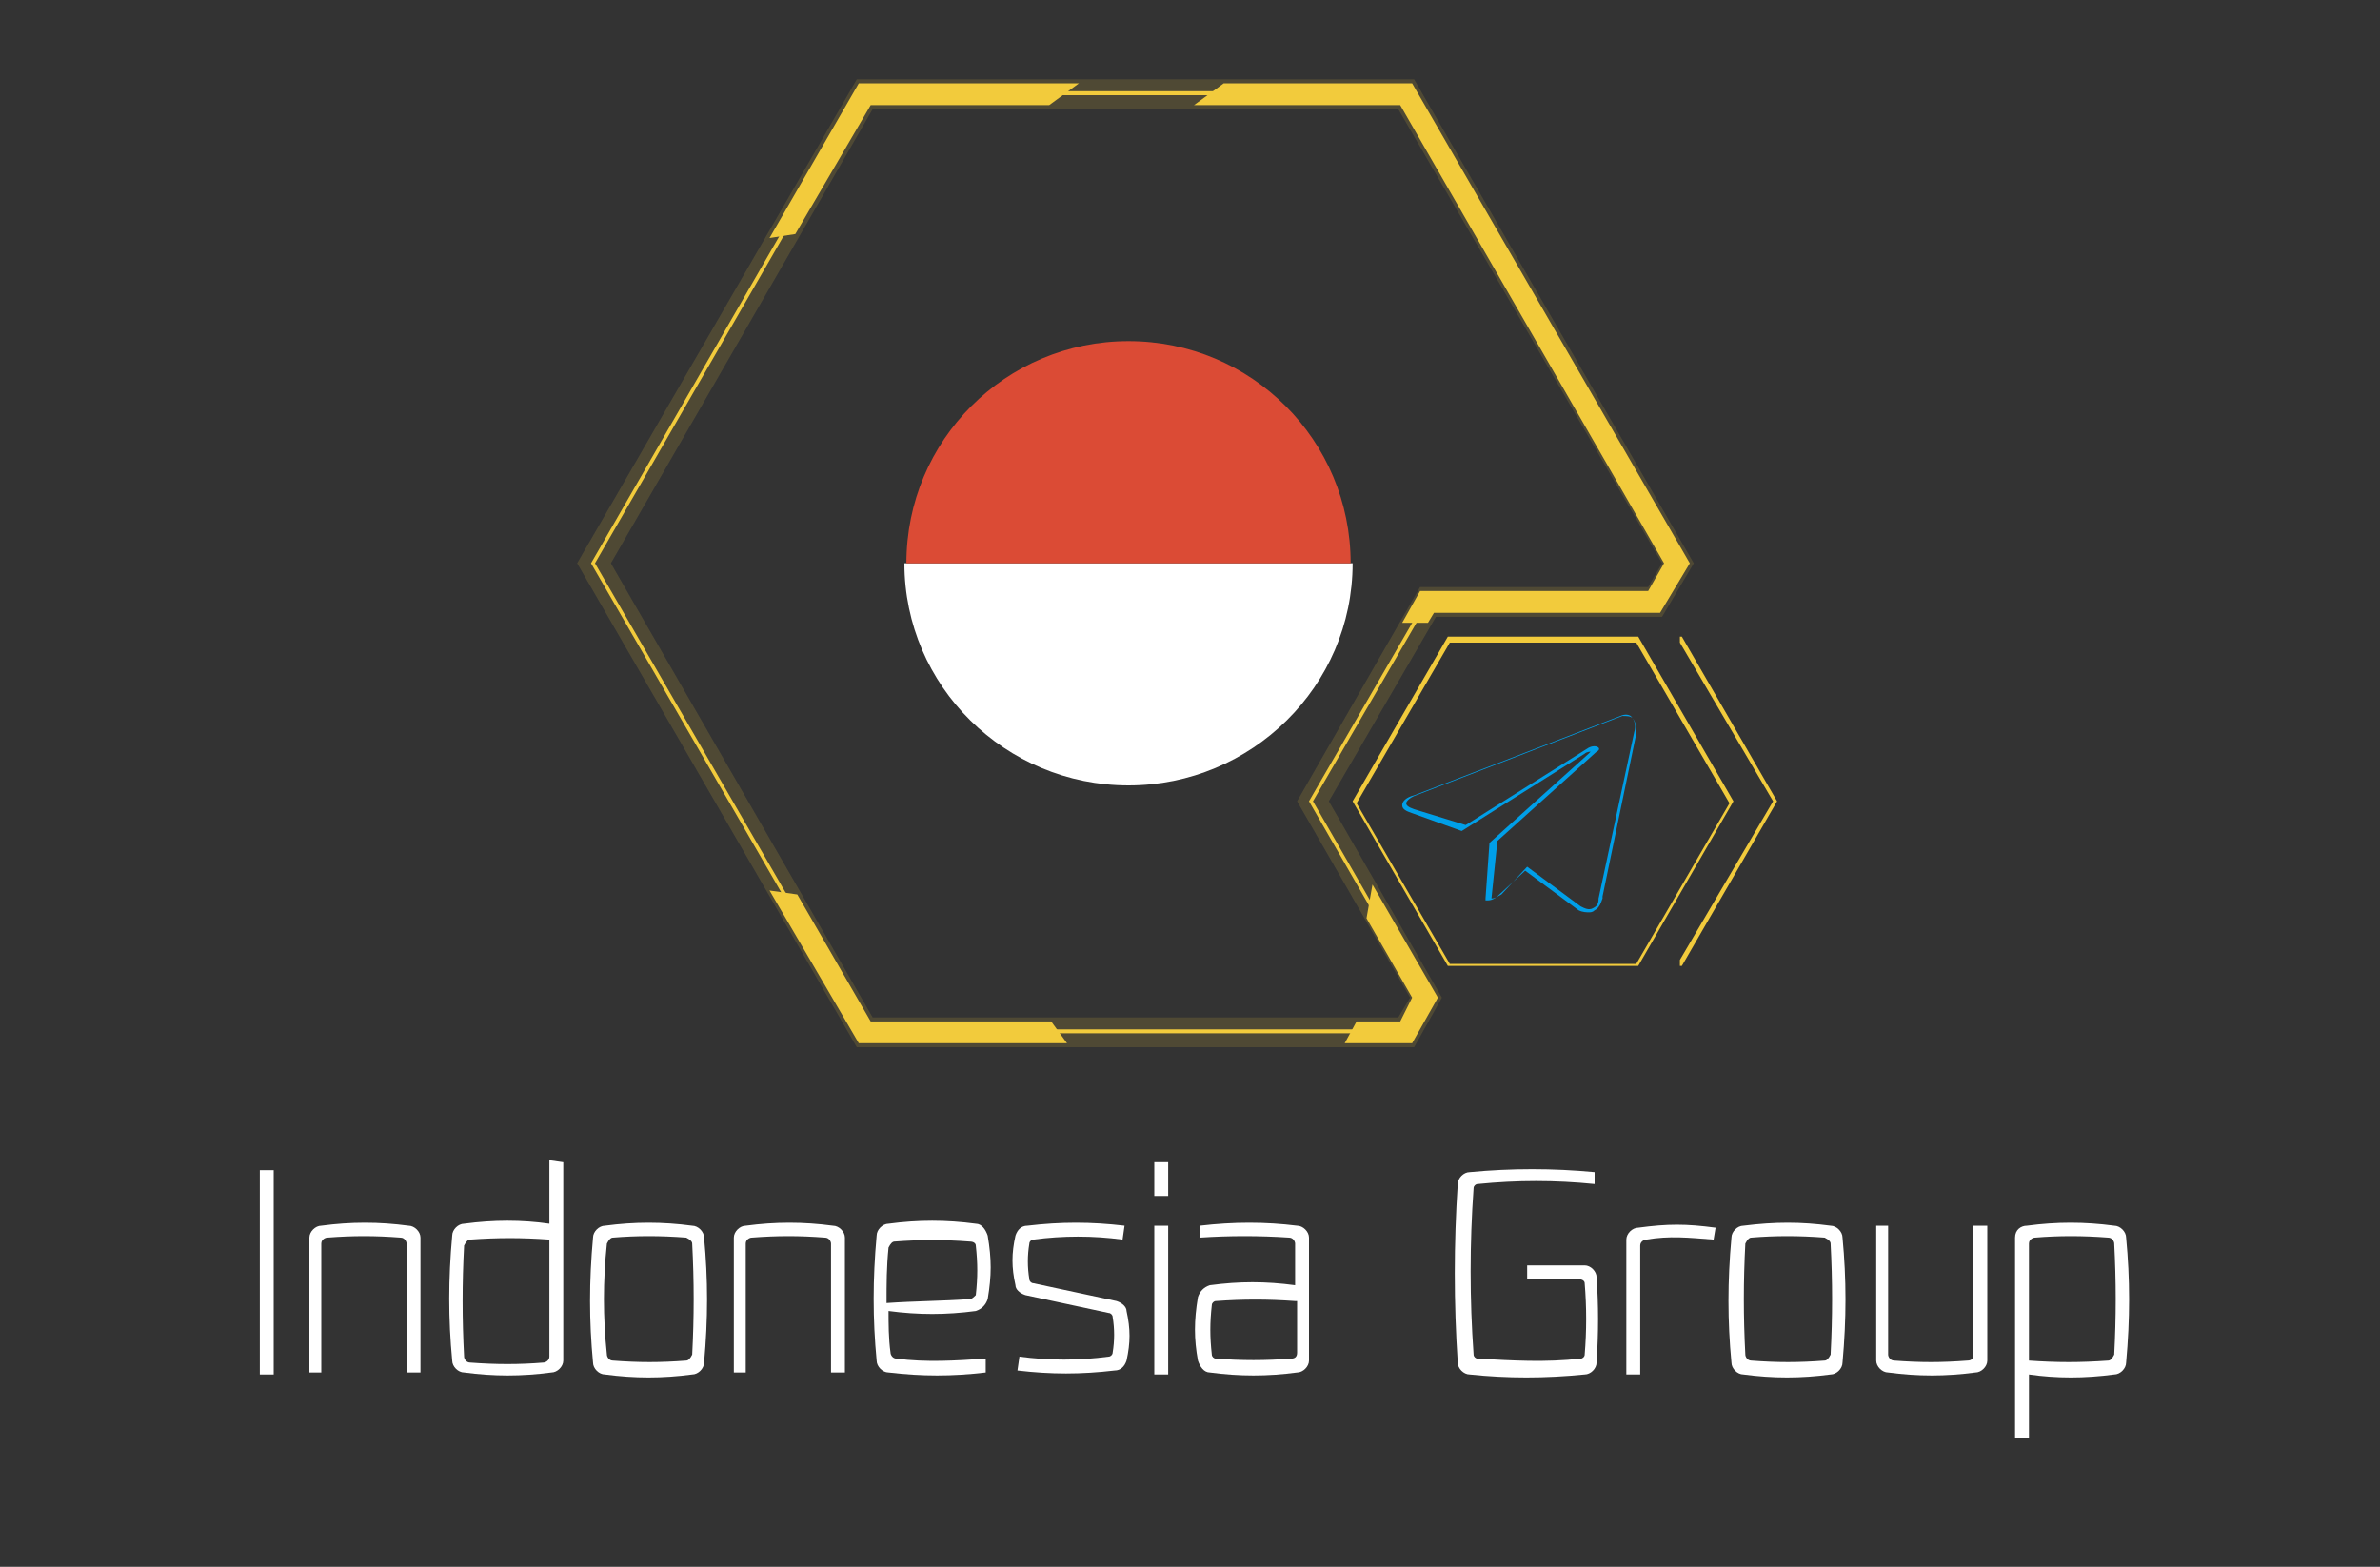 <?xml version="1.0" encoding="utf-8"?>
<!-- Generator: Adobe Illustrator 26.0.0, SVG Export Plug-In . SVG Version: 6.00 Build 0)  -->
<svg version="1.1" id="图层_1" xmlns="http://www.w3.org/2000/svg" xmlns:xlink="http://www.w3.org/1999/xlink" x="0px" y="0px"
	 viewBox="0 0 120 79" style="enable-background:new 0 0 120 79;" xml:space="preserve">
<rect x="0" y="0" width="120" height="79" fill="#333333" stroke="none"/>
<style type="text/css">
	.st0{opacity:0.15;}
	.st1{fill:#F2CB3C;}
	.st2{fill:#009FE8;}
	.st3{fill:none;}
	.st4{fill:#FFFFFF;}
	.st5{fill-rule:evenodd;clip-rule:evenodd;fill:#FFFFFF;}
	.st6{fill-rule:evenodd;clip-rule:evenodd;fill:#DB4B35;}
</style>
<g class="st0">
	<g>
		<path class="st1" d="M71.3,52.8H43.2L29.1,28.4L43.2,4h28.1l14.1,24.4l-1.6,2.7H72.4L67,40.4l5.7,9.9L71.3,52.8z M44,51.3h26.5
			l0.6-1l-5.7-9.9l6.2-10.8h11.5l0.7-1.2L70.5,5.5H44L30.8,28.4L44,51.3z"/>
	</g>
</g>
<g>
	<path class="st2" d="M80.1,46c-0.1,0-0.3,0-0.5-0.1l-2.7-2l-1.3,1.2c-0.1,0.1-0.3,0.3-0.6,0.3h-0.1v-0.1l0.2-2.8l0,0l5-4.5
		c0.1-0.1,0.1-0.1,0.1-0.1s-0.2,0-0.3,0.1l-6.2,3.9l0,0L71.2,41c-0.3-0.1-0.5-0.2-0.5-0.4s0.2-0.4,0.6-0.5l10.4-4
		c0.2-0.1,0.5-0.1,0.6,0.1c0.2,0.2,0.2,0.5,0.2,0.8l-1.7,8.2l0,0v0.1c-0.1,0.3-0.2,0.5-0.4,0.6C80.3,46,80.2,46,80.1,46z M77,43.7
		l2.7,2c0.2,0.1,0.4,0.2,0.6,0.1c0.2-0.1,0.3-0.2,0.3-0.5l1.8-8.4c0.1-0.3,0-0.6-0.1-0.7c-0.1-0.1-0.3-0.1-0.5-0.1l-10.4,4
		c-0.3,0.1-0.5,0.3-0.5,0.4c0,0.1,0.1,0.2,0.4,0.3l2.6,0.8l6.2-3.9c0.2-0.1,0.4-0.1,0.5,0c0,0,0.1,0.1-0.1,0.2l-5,4.5l-0.3,2.9
		c0.2,0,0.3-0.1,0.5-0.2L77,43.7z"/>
</g>
<g>
	<path class="st1" d="M82.6,48.7H73l-4.8-8.3l4.8-8.3h9.6l4.8,8.3L82.6,48.7z M73.1,48.6h9.4l4.7-8.1l-4.7-8.1h-9.4l-4.7,8.1
		L73.1,48.6z"/>
</g>
<polygon class="st1" points="43.9,5.3 52.9,5.3 54.4,4.2 43.3,4.2 38.8,12 40.1,11.8 "/>
<polygon class="st1" points="43.9,51.5 40.2,45.1 38.8,44.9 43.3,52.6 53.8,52.6 53,51.5 "/>
<polygon class="st3" points="70.6,51.5 71.2,50.3 68.9,46.3 67.9,51.5 "/>
<polygon class="st1" points="72.5,50.3 69.2,44.6 68.9,46.3 71.2,50.3 70.6,51.5 68.4,51.5 67.8,52.6 71.2,52.6 "/>
<polygon class="st1" points="83.7,30.9 85.2,28.4 71.2,4.2 61.7,4.2 60.2,5.3 70.6,5.3 83.9,28.4 83.1,29.8 71.6,29.8 70.7,31.4 
	72,31.4 72.3,30.9 "/>
<g>
	<path class="st1" d="M70.9,52.1H43.5l0,0L29.8,28.4l0,0L43.5,4.6h27.4l0,0l13.7,23.7l-1.2,2.1H72l-5.8,10l5.7,9.9L70.9,52.1z
		 M43.6,51.9h27.2l0.9-1.6L66,40.4l5.9-10.2h11.5l1.1-1.9L70.8,4.8H43.6L30,28.4L43.6,51.9z"/>
</g>
<polygon class="st1" points="84.8,32.1 84.7,32.1 84.7,32.4 89.4,40.4 84.7,48.4 84.7,48.7 84.8,48.7 89.6,40.4 "/>
<g>
	<path class="st4" d="M13.8,59v10.3h-0.7V59H13.8z"/>
	<path class="st4" d="M15.6,69.2v-6.8c0-0.3,0.3-0.6,0.6-0.6c1.5-0.2,2.9-0.2,4.4,0c0.3,0,0.6,0.3,0.6,0.6v6.8h-0.7v-6.5
		c0-0.1-0.1-0.3-0.3-0.3c-1.3-0.1-2.4-0.1-3.7,0c-0.1,0-0.3,0.1-0.3,0.3v6.5H15.6z"/>
	<path class="st4" d="M28.4,58.6v10c0,0.3-0.3,0.6-0.6,0.6c-1.5,0.2-2.9,0.2-4.4,0c-0.3,0-0.6-0.3-0.6-0.6c-0.2-2.1-0.2-4.1,0-6.3
		c0-0.3,0.3-0.6,0.6-0.6c1.5-0.2,2.9-0.2,4.3,0v-3.2L28.4,58.6L28.4,58.6z M27.7,62.5c-1.4-0.1-2.6-0.1-4,0c-0.1,0-0.2,0.1-0.3,0.3
		c-0.1,1.9-0.1,3.7,0,5.6c0,0.1,0.1,0.3,0.3,0.3c1.3,0.1,2.5,0.1,3.7,0c0.1,0,0.3-0.1,0.3-0.3V62.5z"/>
	<path class="st4" d="M34.9,61.8c0.3,0,0.6,0.3,0.6,0.6c0.2,2.1,0.2,4.1,0,6.3c0,0.3-0.3,0.6-0.6,0.6c-1.5,0.2-2.9,0.2-4.4,0
		c-0.3,0-0.6-0.3-0.6-0.6c-0.2-2.1-0.2-4.1,0-6.3c0-0.3,0.3-0.6,0.6-0.6C32,61.6,33.4,61.6,34.9,61.8z M30.6,68.3
		c0,0.1,0.1,0.3,0.3,0.3c1.3,0.1,2.4,0.1,3.7,0c0.1,0,0.2-0.1,0.3-0.3c0.1-1.9,0.1-3.7,0-5.6c0-0.1-0.1-0.2-0.3-0.3
		c-1.3-0.1-2.5-0.1-3.7,0c-0.1,0-0.2,0.1-0.3,0.3C30.4,64.6,30.4,66.4,30.6,68.3z"/>
	<path class="st4" d="M37,69.2v-6.8c0-0.3,0.3-0.6,0.6-0.6c1.5-0.2,2.9-0.2,4.4,0c0.3,0,0.6,0.3,0.6,0.6v6.8h-0.7v-6.5
		c0-0.1-0.1-0.3-0.3-0.3c-1.3-0.1-2.4-0.1-3.7,0c-0.1,0-0.3,0.1-0.3,0.3v6.5H37z"/>
	<path class="st4" d="M49.7,69.2c-1.7,0.2-3.2,0.2-4.9,0c-0.3,0-0.6-0.3-0.6-0.6c-0.2-2.1-0.2-4.1,0-6.3c0-0.3,0.3-0.6,0.6-0.6
		c1.5-0.2,2.9-0.2,4.4,0c0.3,0,0.5,0.3,0.6,0.6c0.2,1.2,0.2,2,0,3.2c-0.1,0.3-0.3,0.5-0.6,0.6c-1.5,0.2-2.9,0.2-4.4,0
		c0,0.6,0,1.4,0.1,2.1c0,0.1,0.1,0.3,0.3,0.3c1.5,0.2,3,0.1,4.5,0V69.2z M48.9,65.5c0.1,0,0.2-0.1,0.3-0.2c0.1-0.9,0.1-1.6,0-2.5
		c0-0.1-0.1-0.2-0.3-0.2c-1.3-0.1-2.5-0.1-3.8,0c-0.1,0-0.2,0.1-0.3,0.3c-0.1,1-0.1,1.8-0.1,2.8C46.1,65.6,47.5,65.6,48.9,65.5z"/>
	<path class="st4" d="M56.6,62.5c-1.5-0.2-3-0.2-4.5,0c-0.1,0-0.2,0.1-0.2,0.2c-0.1,0.6-0.1,1.2,0,1.8c0,0.1,0.1,0.2,0.2,0.2
		l4.2,0.9c0.3,0.1,0.5,0.3,0.5,0.5c0.2,0.9,0.2,1.6,0,2.5c-0.1,0.3-0.3,0.5-0.6,0.5c-1.7,0.2-3.2,0.2-4.9,0l0.1-0.7
		c1.5,0.2,3,0.2,4.5,0c0.1,0,0.2-0.1,0.2-0.2c0.1-0.6,0.1-1.2,0-1.8c0-0.1-0.1-0.2-0.2-0.2l-4.2-0.9c-0.3-0.1-0.5-0.3-0.5-0.5
		c-0.2-0.9-0.2-1.6,0-2.5c0.1-0.3,0.3-0.5,0.6-0.5c1.7-0.2,3.2-0.2,4.9,0L56.6,62.5z"/>
	<path class="st4" d="M58.9,58.6v1.7h-0.7v-1.7H58.9z M58.9,61.8v7.5h-0.7v-7.5C58.2,61.8,58.9,61.8,58.9,61.8z"/>
	<path class="st4" d="M60.5,61.8c1.7-0.2,3.3-0.2,4.9,0c0.3,0,0.6,0.3,0.6,0.6v6.2c0,0.3-0.3,0.6-0.6,0.6c-1.5,0.2-2.9,0.2-4.4,0
		c-0.3,0-0.5-0.3-0.6-0.6c-0.2-1.1-0.2-2,0-3.2c0.1-0.3,0.3-0.5,0.6-0.6c1.5-0.2,2.8-0.2,4.3,0v-2.1c0-0.1-0.1-0.3-0.3-0.3
		c-1.5-0.1-3-0.1-4.5,0V61.8z M65.3,65.6c-1.4-0.1-2.6-0.1-4,0c-0.1,0-0.2,0.1-0.2,0.2c-0.1,0.9-0.1,1.6,0,2.5
		c0,0.1,0.1,0.2,0.2,0.2c1.3,0.1,2.5,0.1,3.8,0c0.2,0,0.3-0.1,0.3-0.3v-2.6H65.3z"/>
	<path class="st4" d="M80.4,59.7c-2-0.2-3.9-0.2-5.9,0c-0.1,0-0.2,0.1-0.2,0.2c-0.2,2.8-0.2,5.6,0,8.4c0,0.1,0.1,0.2,0.2,0.2
		c1.8,0.1,3.4,0.2,5.2,0c0.1,0,0.2-0.1,0.2-0.2c0.1-1.2,0.1-2.4,0-3.6c0-0.1-0.1-0.2-0.3-0.2H77v-0.7h2.9c0.3,0,0.6,0.3,0.6,0.6
		c0.1,1.4,0.1,2.8,0,4.3c0,0.3-0.3,0.6-0.6,0.6c-2,0.2-3.9,0.2-5.8,0c-0.3,0-0.6-0.3-0.6-0.6c-0.2-3-0.2-6,0-9
		c0-0.3,0.3-0.6,0.6-0.6c2.1-0.2,4.2-0.2,6.3,0L80.4,59.7z"/>
	<path class="st4" d="M86.4,62.5c-1.3-0.1-2.2-0.2-3.4,0c-0.1,0-0.3,0.1-0.3,0.3v6.5H82v-6.8c0-0.3,0.3-0.6,0.6-0.6
		c1.5-0.2,2.4-0.2,3.9,0L86.4,62.5z"/>
	<path class="st4" d="M92.3,61.8c0.3,0,0.6,0.3,0.6,0.6c0.2,2.1,0.2,4.1,0,6.3c0,0.3-0.3,0.6-0.6,0.6c-1.5,0.2-2.9,0.2-4.4,0
		c-0.3,0-0.6-0.3-0.6-0.6c-0.2-2.1-0.2-4.1,0-6.3c0-0.3,0.3-0.6,0.6-0.6C89.5,61.6,90.8,61.6,92.3,61.8z M88,68.3
		c0,0.1,0.1,0.3,0.3,0.3c1.3,0.1,2.4,0.1,3.7,0c0.1,0,0.2-0.1,0.3-0.3c0.1-1.9,0.1-3.7,0-5.6c0-0.1-0.1-0.2-0.3-0.3
		c-1.3-0.1-2.5-0.1-3.7,0c-0.1,0-0.2,0.1-0.3,0.3C87.9,64.6,87.9,66.4,88,68.3z"/>
	<path class="st4" d="M95.2,61.8v6.5c0,0.1,0.1,0.3,0.3,0.3c1.3,0.1,2.4,0.1,3.7,0c0.2,0,0.3-0.1,0.3-0.3v-6.5h0.7v6.8
		c0,0.3-0.3,0.6-0.6,0.6c-1.5,0.2-2.9,0.2-4.4,0c-0.3,0-0.6-0.3-0.6-0.6v-6.8C94.6,61.8,95.2,61.8,95.2,61.8z"/>
	<path class="st4" d="M101.6,72.5V62.4c0-0.4,0.3-0.6,0.6-0.6c1.5-0.2,2.9-0.2,4.4,0c0.3,0,0.6,0.3,0.6,0.6c0.2,2.1,0.2,4.1,0,6.3
		c0,0.3-0.3,0.6-0.6,0.6c-1.5,0.2-2.9,0.2-4.3,0v3.2H101.6z M102.3,68.6c1.4,0.1,2.6,0.1,4,0c0.1,0,0.2-0.1,0.3-0.3
		c0.1-1.9,0.1-3.7,0-5.6c0-0.1-0.1-0.3-0.3-0.3c-1.3-0.1-2.5-0.1-3.7,0c-0.1,0-0.3,0.1-0.3,0.3V68.6z"/>
</g>
<g id="Page-1_00000123436004053781174680000014508353680689811866_">
	<g id="flags_00000057857882707020332180000009975039533178225315_" transform="translate(-2070, -2610)">
		<g id="indonesia_00000173127372925125989890000001106326600057329050_" transform="translate(2070, 2610)">
			<path id="white_00000108987229442154281480000010988972512098935183_" class="st5" d="M68.2,28.4L68.2,28.4
				c0,6.2-5.1,11.2-11.3,11.2c-6.2,0-11.3-5-11.3-11.2l0,0L68.2,28.4L68.2,28.4L68.2,28.4L68.2,28.4L68.2,28.4z"/>
			<path id="red_00000101824055501125351770000012404782025510429880_" class="st6" d="M68.1,28.4c0-6.2-5-11.2-11.2-11.2
				s-11.2,5-11.2,11.2L68.1,28.4L68.1,28.4L68.1,28.4L68.1,28.4L68.1,28.4z"/>
		</g>
	</g>
</g>
</svg>
